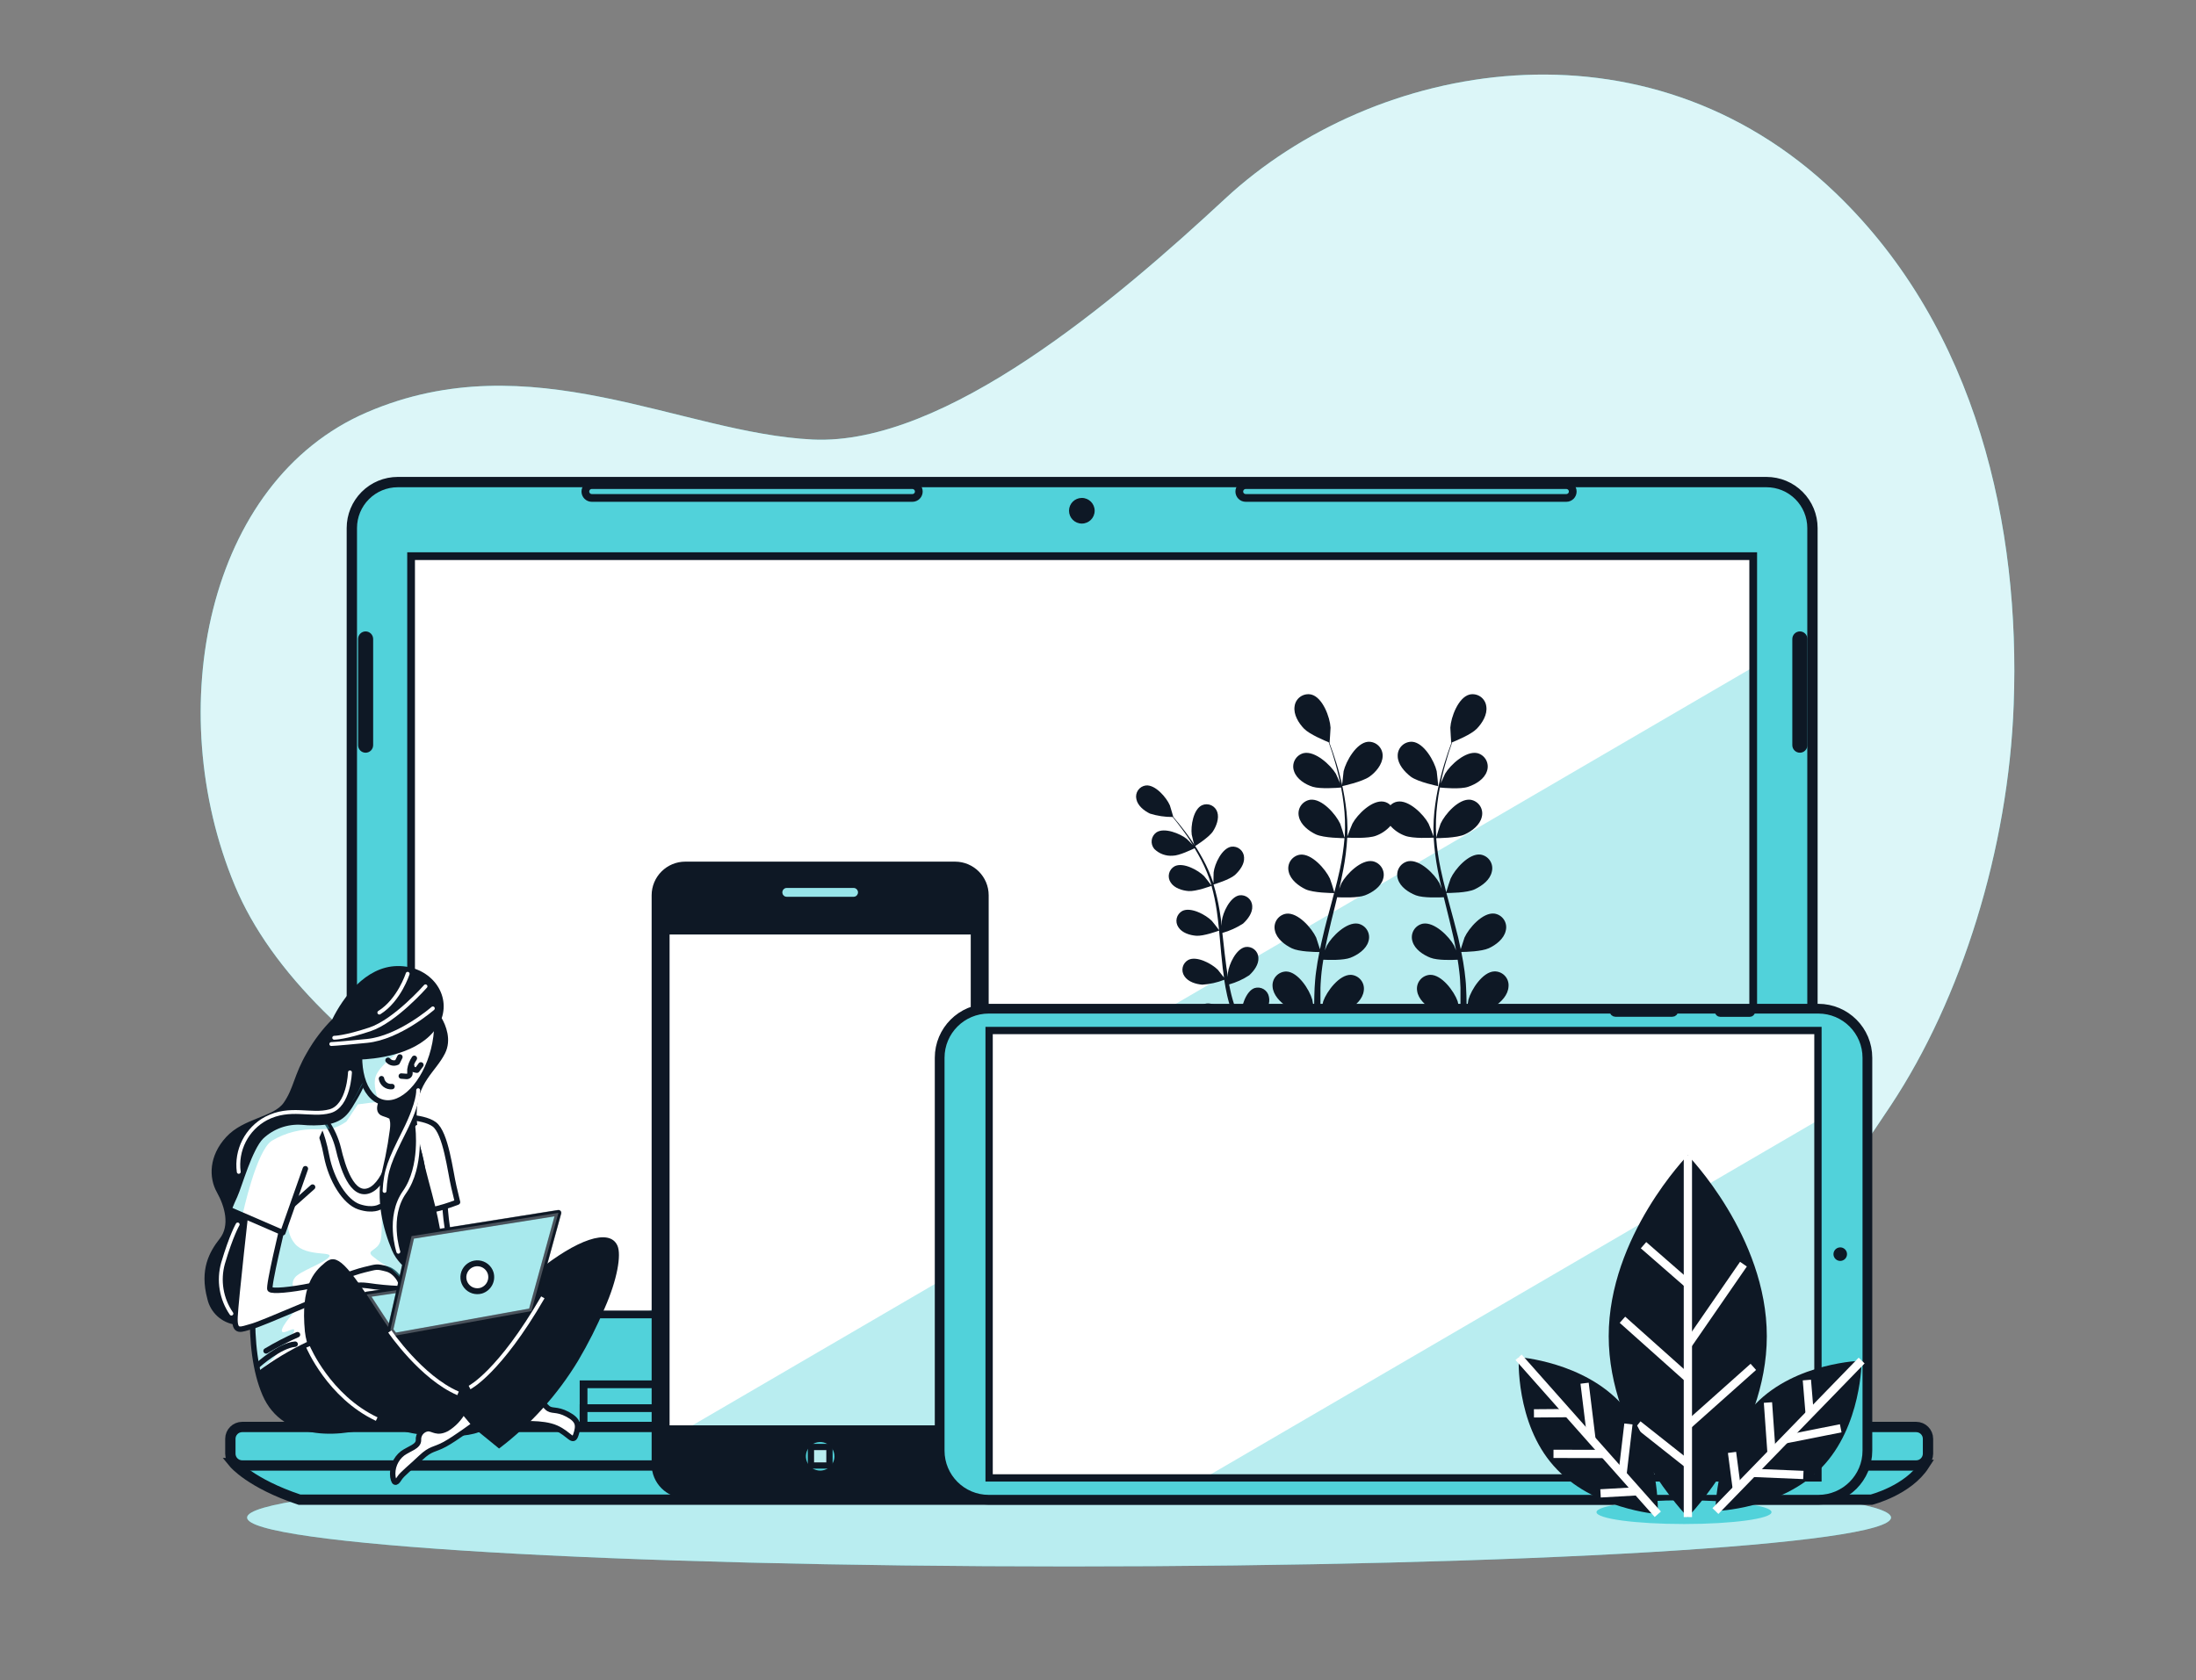 <svg width="196" height="150" viewBox="0 0 196 150" fill="none" xmlns="http://www.w3.org/2000/svg">
<rect x="0" y="0" width="196" height="150" fill="#808080" stroke="none"/>
<path d="M163.825 17.22C146.843 0.924 122.657 5.397 109.368 17.717C99.658 26.733 84.362 39.807 72.52 39.238C60.78 38.67 47.358 30.528 32.771 36.8C18.377 42.978 14.445 63.413 20.952 79.038C27.483 94.718 51.313 107.462 80.144 119.347C90.736 123.784 102.123 126.009 113.606 125.886C113.606 125.886 139.705 125.615 149.513 119.34C157.192 114.416 160.481 111.182 168.783 98.65C175.055 89.163 179.258 75.828 179.728 62.907C180.32 47.121 176.51 29.395 163.825 17.22Z" fill="#51D2DA"/>
<path opacity="0.8" d="M163.825 17.22C146.843 0.924 122.657 5.397 109.368 17.717C99.658 26.733 84.362 39.807 72.52 39.238C60.78 38.67 47.358 30.528 32.771 36.8C18.377 42.978 14.445 63.413 20.952 79.038C27.483 94.718 51.313 107.462 80.144 119.347C90.736 123.784 102.123 126.009 113.606 125.886C113.606 125.886 139.705 125.615 149.513 119.34C157.192 114.416 160.481 111.182 168.783 98.65C175.055 89.163 179.258 75.828 179.728 62.907C180.32 47.121 176.51 29.395 163.825 17.22Z" fill="white"/>
<path d="M95.417 139.841C135.934 139.841 168.779 137.888 168.779 135.478C168.779 133.069 135.934 131.115 95.417 131.115C54.9 131.115 22.054 133.069 22.054 135.478C22.054 137.888 54.9 139.841 95.417 139.841Z" fill="#51D2DA"/>
<path opacity="0.6" d="M95.417 139.841C135.934 139.841 168.779 137.888 168.779 135.478C168.779 133.069 135.934 131.115 95.417 131.115C54.9 131.115 22.054 133.069 22.054 135.478C22.054 137.888 54.9 139.841 95.417 139.841Z" fill="white"/>
<path d="M35.499 43.037H157.666C158.754 43.037 159.797 43.469 160.566 44.238C161.335 45.007 161.767 46.05 161.767 47.137V127.654H31.403V47.137C31.403 46.05 31.835 45.008 32.603 44.239C33.371 43.47 34.413 43.038 35.499 43.037Z" fill="#51D2DA" stroke="#0E1825" stroke-width="0.921" stroke-miterlimit="10"/>
<path d="M156.479 49.65H36.691V117.344H156.479V49.65Z" fill="white"/>
<g style="mix-blend-mode:multiply" opacity="0.4">
<path d="M156.479 117.344V59.56L57.393 117.344H156.479Z" fill="#51D2DA"/>
</g>
<path d="M156.479 49.65H36.691V117.344H156.479V49.65Z" stroke="#0E1825" stroke-width="0.69" stroke-miterlimit="10"/>
<path d="M141.677 123.581H52.085V127.995H141.677V123.581Z" fill="#51D2DA" stroke="#0E1825" stroke-width="0.692" stroke-miterlimit="10"/>
<path d="M141.677 125.71H52.085V127.999H141.677V125.71Z" fill="#51D2DA" stroke="#0E1825" stroke-width="0.692" stroke-miterlimit="10"/>
<path d="M20.858 130.614C20.858 130.614 22.332 132.413 26.738 133.883H167.019C167.019 133.883 170.289 133.064 171.763 130.774L20.858 130.614Z" fill="#51D2DA" stroke="#0E1825" stroke-width="0.921" stroke-miterlimit="10"/>
<path d="M171.022 127.391H21.619C21.034 127.391 20.56 127.865 20.56 128.45V129.771C20.56 130.355 21.034 130.829 21.619 130.829H171.022C171.606 130.829 172.08 130.355 172.08 129.771V128.45C172.08 127.865 171.606 127.391 171.022 127.391Z" fill="#51D2DA" stroke="#0E1825" stroke-width="0.921" stroke-miterlimit="10"/>
<path d="M96.558 46.741C97.19 46.741 97.702 46.229 97.702 45.596C97.702 44.964 97.19 44.452 96.558 44.452C95.925 44.452 95.413 44.964 95.413 45.596C95.413 46.229 95.925 46.741 96.558 46.741Z" fill="#0E1825"/>
<path d="M81.434 44.452H52.818C52.743 44.452 52.669 44.437 52.599 44.408C52.53 44.38 52.467 44.337 52.413 44.284C52.36 44.231 52.318 44.168 52.289 44.099C52.261 44.029 52.246 43.955 52.246 43.88C52.246 43.804 52.261 43.73 52.289 43.661C52.318 43.591 52.36 43.528 52.413 43.475C52.467 43.422 52.53 43.38 52.599 43.351C52.669 43.322 52.743 43.307 52.818 43.307H81.434C81.586 43.308 81.731 43.369 81.838 43.476C81.945 43.583 82.005 43.728 82.006 43.88C82.006 44.031 81.946 44.177 81.839 44.284C81.731 44.392 81.586 44.452 81.434 44.452Z" fill="#51D2DA" stroke="#0E1825" stroke-width="0.692" stroke-miterlimit="10"/>
<path d="M139.799 44.452H111.183C111.031 44.452 110.886 44.392 110.778 44.284C110.671 44.177 110.611 44.031 110.611 43.88C110.612 43.728 110.672 43.583 110.779 43.476C110.887 43.369 111.032 43.308 111.183 43.307H139.799C139.951 43.307 140.096 43.367 140.204 43.475C140.311 43.582 140.371 43.728 140.371 43.88C140.371 44.031 140.311 44.177 140.204 44.284C140.096 44.392 139.951 44.452 139.799 44.452Z" fill="#51D2DA" stroke="#0E1825" stroke-width="0.692" stroke-miterlimit="10"/>
<path d="M160.646 66.851C160.559 66.851 160.476 66.817 160.414 66.756C160.352 66.695 160.317 66.612 160.316 66.525V57.043C160.317 56.956 160.352 56.873 160.414 56.811C160.475 56.75 160.559 56.715 160.646 56.714C160.732 56.715 160.815 56.75 160.876 56.811C160.937 56.873 160.971 56.956 160.971 57.043V66.525C160.971 66.612 160.937 66.694 160.876 66.755C160.815 66.817 160.732 66.851 160.646 66.851Z" fill="#51D2DA" stroke="#0E1825" stroke-width="0.692" stroke-miterlimit="10"/>
<path d="M32.63 66.851C32.587 66.851 32.545 66.842 32.506 66.826C32.466 66.81 32.43 66.786 32.4 66.755C32.37 66.725 32.346 66.689 32.33 66.65C32.313 66.61 32.305 66.568 32.305 66.525V57.043C32.305 56.956 32.339 56.873 32.4 56.811C32.461 56.75 32.544 56.715 32.63 56.714C32.717 56.715 32.8 56.75 32.862 56.811C32.923 56.873 32.958 56.956 32.959 57.043V66.525C32.958 66.612 32.923 66.695 32.862 66.756C32.8 66.817 32.717 66.851 32.63 66.851Z" fill="#51D2DA" stroke="#0E1825" stroke-width="0.692" stroke-miterlimit="10"/>
<path d="M122.23 69.336C122.786 68.944 123.386 68.246 123.406 67.509C123.413 67.337 123.384 67.164 123.321 67.004C123.258 66.843 123.161 66.697 123.039 66.575C122.916 66.454 122.769 66.359 122.607 66.298C122.445 66.237 122.273 66.21 122.1 66.22C121.061 66.314 120.14 67.944 119.921 68.85C119.921 68.928 119.764 70.187 119.783 70.183C119.803 70.179 121.571 69.802 122.23 69.336Z" fill="#0E1825"/>
<path d="M113.257 88.991C113.232 88.851 113.178 88.718 113.097 88.601C113.017 88.483 112.913 88.385 112.792 88.31C112.671 88.236 112.536 88.189 112.395 88.171C112.254 88.153 112.111 88.165 111.975 88.207C111.191 88.477 110.748 89.947 110.76 90.708C110.76 90.755 110.834 91.327 110.877 91.617C110.787 91.394 110.701 91.166 110.611 90.931C110.481 90.59 110.356 90.23 110.219 89.877L110.042 89.316C109.98 89.128 109.94 88.924 109.889 88.752C109.819 88.469 109.76 88.175 109.701 87.882C110.338 87.705 110.944 87.43 111.497 87.066C111.924 86.674 112.359 86.098 112.316 85.498C112.311 85.357 112.276 85.219 112.214 85.092C112.152 84.966 112.064 84.854 111.955 84.763C111.847 84.673 111.721 84.607 111.585 84.569C111.449 84.53 111.307 84.521 111.167 84.542C110.332 84.691 109.689 86.078 109.599 86.831C109.599 86.855 109.599 87.015 109.599 87.223C109.552 86.933 109.501 86.647 109.462 86.353C109.344 85.522 109.254 84.671 109.16 83.82C109.141 83.64 109.117 83.464 109.098 83.287C109.753 83.103 110.376 82.822 110.948 82.452C111.375 82.06 111.81 81.484 111.767 80.884C111.761 80.744 111.726 80.606 111.664 80.479C111.601 80.353 111.513 80.241 111.405 80.151C111.297 80.061 111.171 79.995 111.035 79.956C110.9 79.918 110.758 79.908 110.618 79.928C109.784 80.077 109.141 81.465 109.05 82.217C109.05 82.245 109.05 82.437 109.05 82.648C108.992 82.19 108.929 81.727 108.851 81.272C108.722 80.492 108.543 79.721 108.314 78.963C108.419 78.932 109.74 78.532 110.223 78.113C110.646 77.721 111.085 77.145 111.038 76.545C111.033 76.404 110.998 76.266 110.936 76.139C110.874 76.013 110.786 75.9 110.677 75.81C110.569 75.72 110.443 75.653 110.307 75.615C110.171 75.577 110.029 75.568 109.889 75.588C109.054 75.737 108.412 77.125 108.321 77.878C108.321 77.929 108.298 78.626 108.302 78.873C108.3 78.864 108.3 78.855 108.302 78.846C108.055 78.109 107.745 77.396 107.373 76.713C107.045 76.102 106.681 75.51 106.283 74.942C105.918 74.409 105.554 73.946 105.225 73.538C105.048 73.319 104.88 73.119 104.723 72.939C104.723 72.939 104.441 71.955 104.413 71.892C104.111 71.198 103.12 70.034 102.273 70.12C102.133 70.138 101.999 70.184 101.879 70.257C101.758 70.331 101.655 70.428 101.575 70.544C101.495 70.66 101.44 70.791 101.415 70.93C101.389 71.068 101.393 71.21 101.426 71.347C101.544 71.935 102.124 72.386 102.637 72.633C103.29 72.838 103.972 72.94 104.656 72.935C104.817 73.131 104.985 73.327 105.166 73.57C105.483 73.985 105.84 74.456 106.189 74.993C106.283 75.138 106.377 75.294 106.471 75.443C106.259 75.224 105.965 74.922 105.93 74.898C105.342 74.42 103.927 73.844 103.218 74.307C103.102 74.387 103.004 74.491 102.931 74.612C102.857 74.733 102.81 74.867 102.793 75.007C102.775 75.148 102.787 75.29 102.828 75.425C102.868 75.56 102.937 75.685 103.029 75.792C103.243 76.003 103.5 76.166 103.782 76.269C104.064 76.373 104.364 76.415 104.664 76.392C105.252 76.392 106.365 75.843 106.624 75.726C106.832 76.063 107.016 76.415 107.224 76.796C107.576 77.477 107.867 78.188 108.094 78.92C108.094 78.963 108.094 79.011 108.125 79.054C108.039 78.924 107.518 78.27 107.475 78.219C106.942 77.678 105.597 76.949 104.84 77.333C104.716 77.4 104.607 77.492 104.521 77.604C104.435 77.716 104.374 77.845 104.341 77.982C104.308 78.119 104.304 78.262 104.33 78.401C104.356 78.539 104.411 78.671 104.492 78.787C104.813 79.289 105.519 79.504 106.083 79.548C106.734 79.599 108.082 79.101 108.133 79.081C108.338 79.819 108.495 80.569 108.604 81.327C108.686 81.888 108.749 82.456 108.804 83.032C108.69 82.868 108.2 82.249 108.161 82.209C107.628 81.668 106.283 80.943 105.526 81.323C105.402 81.39 105.293 81.483 105.207 81.595C105.121 81.707 105.06 81.835 105.027 81.972C104.994 82.11 104.99 82.252 105.016 82.391C105.042 82.53 105.097 82.662 105.178 82.778C105.499 83.283 106.205 83.495 106.769 83.538C107.404 83.589 108.698 83.119 108.807 83.079C108.835 83.338 108.858 83.601 108.882 83.864C108.96 84.718 109.031 85.573 109.129 86.415C109.164 86.706 109.207 86.992 109.25 87.278C109.07 87.039 108.729 86.612 108.698 86.576C108.165 86.039 106.82 85.31 106.063 85.694C105.939 85.76 105.83 85.852 105.744 85.964C105.657 86.075 105.595 86.203 105.562 86.34C105.529 86.477 105.525 86.62 105.55 86.758C105.576 86.897 105.631 87.029 105.711 87.145C106.036 87.65 106.742 87.862 107.306 87.905C107.978 87.862 108.639 87.715 109.266 87.47C109.341 87.948 109.423 88.419 109.529 88.877C109.58 89.077 109.619 89.269 109.678 89.465C109.736 89.661 109.784 89.857 109.838 90.03C109.964 90.422 110.078 90.763 110.203 91.115C110.266 91.292 110.328 91.457 110.391 91.629C110.246 91.359 109.999 90.935 109.976 90.9C109.533 90.288 108.314 89.363 107.506 89.626C107.373 89.673 107.252 89.748 107.15 89.846C107.048 89.943 106.968 90.061 106.915 90.192C106.862 90.322 106.836 90.463 106.841 90.604C106.846 90.745 106.88 90.883 106.942 91.01C107.185 91.558 107.851 91.876 108.4 92.005C108.949 92.135 110.317 91.892 110.473 91.86C110.63 92.28 110.787 92.688 110.936 93.068C111.418 94.267 111.861 95.247 112.183 95.929C112.504 96.611 112.704 96.996 112.704 96.996C112.741 97.062 112.803 97.112 112.876 97.134C112.949 97.156 113.028 97.148 113.096 97.113C113.162 97.075 113.211 97.013 113.233 96.941C113.255 96.868 113.248 96.789 113.214 96.721C113.214 96.721 113.014 96.353 112.68 95.682C112.347 95.012 111.896 94.055 111.387 92.879C111.242 92.538 111.093 92.178 110.944 91.805C111.097 91.731 112.292 91.155 112.692 90.677C113.092 90.198 113.39 89.575 113.257 88.991Z" fill="#0E1825"/>
<path d="M106.624 75.561C106.624 75.561 107.89 74.777 108.255 74.224C108.568 73.75 108.831 73.048 108.647 72.499C108.604 72.365 108.534 72.242 108.44 72.136C108.347 72.031 108.232 71.947 108.104 71.888C107.976 71.831 107.836 71.8 107.696 71.799C107.555 71.799 107.415 71.827 107.286 71.884C106.502 72.245 106.267 73.754 106.365 74.507C106.365 74.569 106.624 75.569 106.624 75.561Z" fill="#0E1825"/>
<path d="M125.918 69.336C126.573 69.822 128.368 70.183 128.368 70.183C128.368 70.183 128.251 68.928 128.231 68.85C128.023 67.944 127.094 66.314 126.055 66.22C125.883 66.21 125.71 66.236 125.548 66.297C125.386 66.358 125.239 66.452 125.116 66.574C124.993 66.695 124.896 66.842 124.833 67.003C124.77 67.164 124.742 67.337 124.75 67.509C124.758 68.227 125.358 68.905 125.918 69.336Z" fill="#0E1825"/>
<path d="M133.366 86.721C132.327 86.764 131.312 88.344 131.061 89.242C131.061 89.293 130.951 89.885 130.897 90.261C130.897 90.034 130.897 89.818 130.897 89.587C130.897 89.128 130.873 88.669 130.853 88.18C130.853 87.944 130.822 87.705 130.803 87.462C130.783 87.219 130.748 86.968 130.72 86.721C130.646 86.145 130.544 85.569 130.426 84.985C130.818 84.985 132.253 84.942 132.884 84.651C133.515 84.361 134.236 83.813 134.393 83.084C134.437 82.916 134.445 82.741 134.416 82.57C134.387 82.399 134.322 82.236 134.226 82.092C134.13 81.948 134.004 81.826 133.857 81.734C133.71 81.642 133.546 81.582 133.374 81.559C132.339 81.437 131.097 82.848 130.712 83.699C130.689 83.75 130.481 84.389 130.375 84.742C130.301 84.393 130.23 84.044 130.148 83.695C129.901 82.684 129.619 81.668 129.344 80.653C129.258 80.343 129.18 80.03 129.097 79.72C129.321 79.72 130.951 79.72 131.641 79.383C132.331 79.046 132.994 78.544 133.151 77.815C133.194 77.647 133.201 77.472 133.172 77.302C133.143 77.131 133.078 76.969 132.982 76.825C132.886 76.681 132.76 76.559 132.614 76.467C132.467 76.375 132.303 76.314 132.131 76.29C131.097 76.172 129.858 77.584 129.474 78.43C129.442 78.493 129.144 79.414 129.082 79.653C128.901 78.968 128.729 78.285 128.588 77.603C128.392 76.687 128.258 75.758 128.184 74.824C128.305 74.824 130.03 74.824 130.744 74.487C131.375 74.197 132.096 73.648 132.257 72.919C132.299 72.751 132.306 72.576 132.276 72.406C132.247 72.235 132.182 72.072 132.085 71.928C131.989 71.785 131.863 71.663 131.716 71.571C131.57 71.479 131.405 71.418 131.234 71.394C130.199 71.276 128.96 72.688 128.576 73.534C128.545 73.601 128.227 74.593 128.184 74.773C128.184 74.722 128.184 74.663 128.184 74.609C128.132 73.668 128.163 72.725 128.278 71.79C128.337 71.272 128.419 70.779 128.513 70.304C128.85 70.34 130.348 70.473 131.034 70.242C131.72 70.01 132.472 69.559 132.708 68.862C132.768 68.7 132.794 68.527 132.783 68.354C132.773 68.182 132.726 68.013 132.646 67.86C132.566 67.707 132.455 67.572 132.32 67.464C132.185 67.356 132.028 67.278 131.861 67.235C130.842 67.004 129.454 68.27 128.98 69.07C128.956 69.113 128.741 69.583 128.588 69.932C128.631 69.716 128.674 69.493 128.721 69.289C128.897 68.505 129.113 67.827 129.293 67.215C129.403 66.87 129.509 66.557 129.611 66.267C129.952 66.129 131.316 65.569 131.81 65.055C132.304 64.542 132.77 63.785 132.657 63.06C132.636 62.888 132.58 62.722 132.491 62.574C132.403 62.425 132.283 62.297 132.142 62.197C132 62.098 131.839 62.029 131.669 61.996C131.499 61.963 131.324 61.966 131.155 62.006C130.148 62.268 129.501 64.032 129.446 64.961C129.446 65.04 129.517 66.306 129.532 66.298H129.552C129.45 66.576 129.34 66.874 129.227 67.204C129.027 67.811 128.803 68.501 128.611 69.269C128.394 70.094 128.225 70.93 128.106 71.774C127.969 72.719 127.916 73.674 127.949 74.628V74.663C127.847 74.377 127.533 73.581 127.502 73.526C127.063 72.703 125.73 71.378 124.707 71.567C124.478 71.608 124.267 71.719 124.103 71.884C123.94 71.718 123.729 71.607 123.5 71.567C122.476 71.382 121.148 72.707 120.709 73.526C120.677 73.581 120.36 74.377 120.258 74.663C120.258 74.663 120.258 74.64 120.258 74.628C120.289 73.674 120.235 72.719 120.097 71.774C119.977 70.931 119.809 70.094 119.595 69.269C119.403 68.485 119.18 67.811 118.976 67.204C118.862 66.874 118.756 66.576 118.651 66.298H118.67C118.67 66.298 118.76 65.04 118.756 64.961C118.705 64.032 118.055 62.268 117.047 62.006C116.879 61.966 116.704 61.963 116.534 61.996C116.364 62.029 116.203 62.098 116.061 62.197C115.919 62.297 115.8 62.425 115.711 62.574C115.623 62.722 115.566 62.888 115.546 63.06C115.432 63.785 115.91 64.558 116.393 65.055C116.875 65.553 118.251 66.129 118.592 66.267C118.694 66.557 118.799 66.87 118.913 67.215C119.101 67.827 119.305 68.521 119.482 69.289C119.529 69.493 119.572 69.716 119.619 69.932C119.466 69.583 119.254 69.113 119.227 69.07C118.752 68.285 117.365 67.004 116.349 67.235C116.182 67.278 116.025 67.356 115.89 67.463C115.754 67.571 115.643 67.706 115.563 67.859C115.483 68.013 115.436 68.181 115.426 68.354C115.415 68.527 115.442 68.7 115.503 68.862C115.738 69.559 116.514 70.038 117.173 70.242C117.831 70.445 119.356 70.34 119.697 70.304C119.787 70.779 119.87 71.272 119.928 71.79C120.045 72.725 120.078 73.668 120.026 74.609C120.026 74.663 120.026 74.722 120.007 74.773C119.964 74.593 119.642 73.597 119.615 73.534C119.223 72.688 117.988 71.276 116.953 71.394C116.782 71.418 116.617 71.479 116.471 71.571C116.324 71.663 116.199 71.785 116.103 71.929C116.007 72.073 115.942 72.235 115.913 72.406C115.884 72.576 115.891 72.751 115.934 72.919C116.091 73.636 116.812 74.185 117.443 74.487C118.157 74.816 119.881 74.824 120.003 74.824C119.925 75.761 119.788 76.692 119.591 77.611C119.446 78.293 119.274 78.975 119.093 79.661C119.031 79.422 118.733 78.485 118.701 78.438C118.309 77.592 117.075 76.18 116.04 76.298C115.868 76.322 115.704 76.382 115.558 76.475C115.411 76.567 115.286 76.689 115.189 76.833C115.093 76.977 115.029 77.139 114.999 77.31C114.97 77.48 114.978 77.655 115.021 77.823C115.177 78.54 115.899 79.089 116.53 79.391C117.22 79.708 118.854 79.728 119.074 79.728C118.992 80.038 118.913 80.351 118.827 80.661C118.553 81.676 118.27 82.692 118.043 83.703C117.957 84.052 117.886 84.401 117.812 84.749C117.706 84.397 117.498 83.758 117.475 83.707C117.083 82.856 115.848 81.445 114.813 81.567C114.641 81.591 114.477 81.651 114.331 81.743C114.184 81.835 114.059 81.957 113.962 82.101C113.866 82.245 113.802 82.408 113.772 82.578C113.743 82.749 113.751 82.924 113.794 83.091C113.95 83.809 114.672 84.354 115.303 84.659C115.934 84.965 117.353 84.989 117.761 84.993C117.643 85.577 117.541 86.168 117.467 86.729C117.439 86.976 117.396 87.231 117.384 87.47C117.373 87.709 117.349 87.952 117.333 88.187C117.314 88.677 117.298 89.136 117.294 89.595C117.294 89.826 117.294 90.041 117.294 90.269C117.239 89.877 117.141 89.301 117.126 89.25C116.875 88.352 115.863 86.772 114.821 86.729C114.648 86.728 114.477 86.763 114.318 86.832C114.16 86.901 114.017 87.002 113.901 87.13C113.784 87.257 113.695 87.408 113.64 87.572C113.585 87.736 113.566 87.909 113.582 88.082C113.629 88.819 114.26 89.465 114.84 89.849C115.42 90.234 117.035 90.528 117.29 90.567C117.29 91.12 117.29 91.653 117.29 92.154C117.333 93.742 117.427 95.059 117.506 95.984C117.584 96.909 117.651 97.435 117.651 97.435C117.673 97.523 117.728 97.6 117.804 97.651C117.88 97.702 117.973 97.722 118.063 97.709C118.154 97.695 118.236 97.648 118.294 97.577C118.352 97.506 118.381 97.416 118.376 97.325C118.376 97.325 118.302 96.815 118.204 95.902C118.106 94.989 117.984 93.687 117.906 92.119C117.886 91.668 117.867 91.186 117.855 90.692C118.113 90.669 119.701 90.508 120.348 90.139C120.995 89.771 121.626 89.187 121.72 88.458C121.748 88.287 121.739 88.112 121.695 87.945C121.651 87.778 121.572 87.622 121.464 87.487C121.356 87.352 121.22 87.241 121.067 87.162C120.913 87.083 120.744 87.037 120.571 87.027C119.529 87 118.415 88.513 118.106 89.379C118.086 89.434 117.925 90.124 117.855 90.477C117.855 90.179 117.855 89.885 117.855 89.571C117.855 89.128 117.855 88.654 117.855 88.195C117.855 87.96 117.882 87.721 117.894 87.478C117.906 87.235 117.937 87 117.957 86.76C117.996 86.404 118.051 86.043 118.11 85.678C118.576 85.702 119.905 85.741 120.528 85.502C121.151 85.263 121.935 84.753 122.135 84.048C122.189 83.883 122.208 83.71 122.19 83.537C122.172 83.365 122.118 83.199 122.031 83.049C121.945 82.899 121.828 82.769 121.688 82.668C121.547 82.567 121.387 82.496 121.218 82.46C120.195 82.272 118.866 83.601 118.423 84.42L118.251 84.847C118.313 84.495 118.38 84.142 118.458 83.789C118.678 82.782 118.937 81.763 119.191 80.739L119.344 80.1C119.736 80.12 121.179 80.179 121.834 79.928C122.488 79.677 123.241 79.179 123.445 78.474C123.498 78.309 123.516 78.135 123.497 77.963C123.479 77.791 123.424 77.624 123.338 77.475C123.251 77.325 123.133 77.195 122.993 77.094C122.853 76.992 122.693 76.922 122.523 76.886C121.5 76.698 120.171 78.027 119.729 78.846C119.729 78.877 119.627 79.093 119.529 79.34C119.658 78.783 119.779 78.227 119.885 77.67C120.071 76.716 120.192 75.751 120.246 74.781C120.465 74.781 122.1 74.883 122.81 74.609C123.307 74.426 123.752 74.123 124.103 73.727C124.455 74.123 124.899 74.426 125.397 74.609C126.106 74.883 127.749 74.793 127.961 74.781C128.017 75.751 128.137 76.716 128.321 77.67C128.427 78.227 128.549 78.783 128.678 79.34C128.58 79.093 128.494 78.877 128.478 78.846C128.039 78.027 126.71 76.698 125.683 76.886C125.514 76.921 125.354 76.992 125.214 77.094C125.073 77.195 124.956 77.325 124.87 77.475C124.783 77.625 124.729 77.791 124.711 77.963C124.693 78.135 124.712 78.309 124.766 78.474C124.97 79.179 125.726 79.677 126.373 79.928C127.02 80.179 128.478 80.12 128.862 80.1C128.913 80.316 128.964 80.528 129.019 80.739C129.27 81.763 129.529 82.782 129.752 83.789C129.83 84.142 129.893 84.495 129.96 84.847C129.873 84.632 129.799 84.456 129.783 84.42C129.344 83.601 128.015 82.272 126.988 82.46C126.819 82.496 126.659 82.567 126.519 82.668C126.379 82.769 126.262 82.899 126.175 83.049C126.089 83.199 126.035 83.365 126.017 83.537C125.999 83.71 126.017 83.883 126.071 84.048C126.275 84.753 127.031 85.251 127.678 85.502C128.325 85.753 129.638 85.702 130.101 85.678C130.156 86.043 130.215 86.404 130.25 86.76C130.273 87 130.309 87.231 130.316 87.478C130.324 87.725 130.34 87.96 130.352 88.195C130.352 88.654 130.352 89.128 130.352 89.571C130.352 89.885 130.352 90.179 130.352 90.477C130.277 90.124 130.117 89.434 130.097 89.379C129.787 88.501 128.674 86.988 127.631 87.027C127.459 87.037 127.29 87.083 127.136 87.162C126.982 87.241 126.847 87.352 126.739 87.487C126.63 87.622 126.552 87.778 126.507 87.945C126.463 88.112 126.455 88.287 126.483 88.458C126.577 89.187 127.267 89.794 127.855 90.139C128.443 90.484 130.089 90.669 130.348 90.692C130.348 91.186 130.32 91.668 130.297 92.119C130.222 93.687 130.101 94.993 130.003 95.902C129.905 96.811 129.826 97.325 129.826 97.325C129.822 97.416 129.851 97.506 129.909 97.577C129.967 97.648 130.049 97.695 130.139 97.709C130.23 97.722 130.322 97.702 130.398 97.651C130.475 97.6 130.529 97.523 130.552 97.435C130.552 97.435 130.618 96.905 130.701 95.984C130.783 95.063 130.873 93.742 130.912 92.154C130.912 91.653 130.932 91.12 130.932 90.567C131.187 90.528 132.759 90.265 133.386 89.849C134.013 89.434 134.597 88.819 134.64 88.082C134.658 87.906 134.638 87.728 134.582 87.561C134.526 87.393 134.434 87.24 134.313 87.111C134.192 86.982 134.045 86.881 133.882 86.813C133.719 86.746 133.543 86.715 133.366 86.721Z" fill="#0E1825"/>
<path d="M39.666 106.666C39.666 106.666 39.733 109.328 40.184 110.755C40.512 111.731 40.904 112.685 41.36 113.608C41.36 113.608 39.674 114.518 38.894 114.585C38.114 114.651 37.079 111.143 37.079 108.744C37.079 106.345 37.981 105.627 39.666 106.666Z" fill="white" stroke="#0E1825" stroke-width="0.485" stroke-linecap="round" stroke-linejoin="round"/>
<path d="M34.966 99.692C34.966 99.692 37.71 99.591 38.757 100.371C39.804 101.151 40.184 104.589 40.509 105.953L40.835 107.317C40.071 107.618 39.285 107.857 38.483 108.03C38.177 108.053 37.873 108.096 37.573 108.16C37.573 108.16 36.746 103.44 35.774 102.06C35.282 101.35 34.74 100.677 34.151 100.045C34.151 100.045 33.712 99.52 34.966 99.692Z" fill="white" stroke="#0E1825" stroke-width="0.485" stroke-linecap="round" stroke-linejoin="round"/>
<path d="M32.724 95.502C32.498 96.371 32.148 97.202 31.685 97.972C30.901 99.269 30.58 100.175 28.181 100.241C25.782 100.308 24.547 102.264 23.52 108.093C22.493 113.922 21.897 120.359 23.649 124.447C25.402 128.536 30.576 128.136 33.955 126.913C37.334 125.69 38.11 121.852 38.173 117.701C38.236 113.55 38.24 106.992 37.589 103.679C36.938 100.367 35.06 99.657 34.214 99.399C33.367 99.14 34.476 97.58 34.476 97.58L32.724 95.502Z" fill="white"/>
<g style="mix-blend-mode:multiply" opacity="0.4">
<path d="M25.872 108.238C25.872 108.238 25.3 109.806 26.315 111.025C27.33 112.244 29.843 111.66 29.357 112.229C28.871 112.797 26.695 113.499 26.315 114.067C26.203 114.21 26.138 114.384 26.127 114.565C26.116 114.746 26.159 114.927 26.252 115.082C26.252 115.082 24.253 115.439 24.112 115.102C23.971 114.765 25.288 110.041 25.288 110.041L25.872 108.238Z" fill="#51D2DA"/>
</g>
<g style="mix-blend-mode:multiply" opacity="0.4">
<path d="M26.483 116.858C26.483 116.858 25.092 118.379 25.155 118.818C25.217 119.257 26.483 118.25 26.233 118.881C25.982 119.512 24.9 120.531 24.582 121.037C24.265 121.543 23.014 122.44 23.014 122.44L22.567 119.01L22.481 118.411L26.483 116.858Z" fill="#51D2DA"/>
</g>
<path d="M32.724 95.502C32.498 96.371 32.148 97.202 31.685 97.972C30.901 99.269 30.58 100.175 28.181 100.241C25.782 100.308 24.547 102.264 23.52 108.093C22.493 113.922 21.897 120.359 23.649 124.447C25.402 128.536 30.576 128.136 33.955 126.913C37.334 125.69 38.11 121.852 38.173 117.701C38.236 113.55 38.24 106.992 37.589 103.679C36.938 100.367 35.06 99.657 34.214 99.399C33.367 99.14 34.476 97.58 34.476 97.58L32.724 95.502Z" stroke="#0E1825" stroke-width="0.485" stroke-linecap="round" stroke-linejoin="round"/>
<path d="M34.966 99.693C34.724 99.575 34.472 99.476 34.214 99.399C33.371 99.14 34.476 97.58 34.476 97.58L32.724 95.502C32.497 96.371 32.148 97.202 31.685 97.972C31.023 99.073 30.686 99.892 29.125 100.155C29.62 100.868 29.982 101.665 30.192 102.507C30.584 104.197 31.423 106.921 32.983 106.274C34.465 105.659 35.59 102.103 34.966 99.693Z" fill="white"/>
<g style="mix-blend-mode:multiply" opacity="0.4">
<path d="M30.921 100.124C30.51 100.416 30.051 100.633 29.565 100.767L29.173 100.096C29.173 100.096 30.792 100.296 32.41 96.568C32.763 97.259 33.26 97.864 33.869 98.344L31.936 98.591" fill="#51D2DA"/>
</g>
<path d="M34.966 99.693C34.724 99.575 34.472 99.476 34.214 99.399C33.371 99.14 34.476 97.58 34.476 97.58L32.724 95.502C32.497 96.371 32.148 97.202 31.685 97.972C31.023 99.073 30.686 99.892 29.125 100.155C29.62 100.868 29.982 101.665 30.192 102.507C30.584 104.197 31.423 106.921 32.983 106.274C34.465 105.659 35.59 102.103 34.966 99.693Z" stroke="#0E1825" stroke-width="0.485" stroke-linecap="round" stroke-linejoin="round"/>
<path d="M26.033 107.634L27.899 105.976" stroke="#0E1825" stroke-width="0.485" stroke-linecap="round" stroke-linejoin="round"/>
<path d="M28.181 100.241C28.181 100.241 28.73 100.994 29.145 103.173C29.561 105.353 30.803 107.325 32.05 107.736C33.296 108.148 33.916 107.736 33.916 107.736" stroke="#0E1825" stroke-width="0.485" stroke-linecap="round" stroke-linejoin="round"/>
<path d="M22.015 107.446C22.015 107.446 21.043 116.07 20.976 117.568C20.909 119.065 21.493 118.673 22.469 118.414C23.445 118.156 29.024 115.67 30.309 115.231C31.595 114.792 31.803 114.647 32.842 114.777C33.751 114.913 34.667 115.001 35.586 115.039C36.236 115.039 35.519 113.546 34.547 113.287C33.575 113.028 33.638 113.091 32.536 113.35C31.434 113.609 29.678 114.389 27.797 114.777C25.915 115.165 24.292 115.298 24.1 115.102C23.908 114.906 25.276 109.261 25.276 109.261L22.015 107.446Z" fill="white" stroke="#0E1825" stroke-width="0.485" stroke-linecap="round" stroke-linejoin="round"/>
<path d="M29.125 100.155C28.402 100.241 27.671 100.248 26.946 100.175C26.283 100.127 25.617 100.219 24.991 100.444C24.366 100.669 23.794 101.022 23.312 101.48C22.273 102.515 21.352 105.89 20.96 106.737C20.568 107.583 20.443 107.968 20.443 107.968L25.245 110.045L27.256 104.334" fill="white"/>
<g style="mix-blend-mode:multiply" opacity="0.4">
<path d="M29.075 100.112C28.131 100.214 27.182 100.259 26.233 100.249C25.659 100.257 25.095 100.393 24.58 100.645C24.065 100.897 23.612 101.26 23.253 101.707C22.364 102.723 20.541 107.928 20.541 107.928L21.658 108.407C21.658 108.407 22.873 102.723 24.265 101.837C25.488 101.107 26.899 100.754 28.322 100.821C28.714 100.821 29.153 100.794 29.431 100.767L29.075 100.112Z" fill="#51D2DA"/>
</g>
<path d="M29.125 100.155C28.402 100.241 27.671 100.248 26.946 100.175C26.283 100.127 25.617 100.219 24.991 100.444C24.366 100.669 23.794 101.022 23.312 101.48C22.273 102.515 21.352 105.89 20.96 106.737C20.568 107.583 20.443 107.968 20.443 107.968L25.245 110.045L27.256 104.334" stroke="#0E1825" stroke-width="0.485" stroke-linecap="round" stroke-linejoin="round"/>
<path d="M23.022 121.864C23.022 121.864 24.982 120.1 26.342 119.998" stroke="#0E1825" stroke-width="0.485" stroke-linecap="round" stroke-linejoin="round"/>
<path d="M26.55 119.151C25.587 119.576 24.65 120.06 23.747 120.602" stroke="#0E1825" stroke-width="0.485" stroke-linecap="round" stroke-linejoin="round"/>
<path d="M38.703 93.695C39.469 90.652 38.674 87.83 36.927 87.39C35.18 86.95 33.143 89.06 32.377 92.102C31.612 95.144 32.407 97.967 34.154 98.406C35.9 98.846 37.937 96.737 38.703 93.695Z" fill="white"/>
<g style="mix-blend-mode:multiply" opacity="0.4">
<path d="M33.822 98.289C33.602 97.85 33.312 96.796 33.52 96.129C33.837 95.118 35.547 93.981 35.547 93.981C35.547 93.981 34.763 94.169 33.978 94.291C33.194 94.412 32.109 94.589 32.109 94.589L32.379 96.486C32.744 97.341 33.187 98.038 33.822 98.289Z" fill="#51D2DA"/>
</g>
<path d="M38.703 93.695C39.469 90.652 38.674 87.83 36.927 87.39C35.18 86.95 33.143 89.06 32.377 92.102C31.612 95.144 32.407 97.967 34.154 98.406C35.9 98.846 37.937 96.737 38.703 93.695Z" stroke="#0E1825" stroke-width="0.485" stroke-linecap="round" stroke-linejoin="round"/>
<g style="mix-blend-mode:multiply" opacity="0.4">
<path d="M32.403 96.654C32.105 97.243 31.18 99.077 30.223 99.681C29.953 99.855 29.659 99.987 29.349 100.073" fill="#51D2DA"/>
</g>
<g style="mix-blend-mode:multiply" opacity="0.4">
<path d="M33.963 106.274C33.963 106.274 34.218 109.884 33.963 110.774C33.708 111.664 32.697 111.598 33.202 112.103C33.753 112.562 34.348 112.965 34.978 113.307L35.864 114.196L36.064 112.848C36.064 112.848 35.429 113.04 34.794 110.821C34.389 109.332 34.111 107.811 33.963 106.274Z" fill="#51D2DA"/>
</g>
<path d="M36.981 94.479C36.775 94.777 36.641 95.12 36.589 95.478C36.589 95.596 36.589 95.702 36.589 95.788C36.593 95.829 36.587 95.871 36.573 95.91C36.559 95.949 36.537 95.984 36.508 96.013C36.479 96.043 36.444 96.066 36.405 96.08C36.366 96.095 36.325 96.101 36.283 96.098L35.817 96.063" stroke="#0E1825" stroke-width="0.485" stroke-linecap="round" stroke-linejoin="round"/>
<path d="M34.986 97.003C34.769 97.027 34.551 96.968 34.377 96.837C34.203 96.706 34.086 96.513 34.049 96.298" stroke="#0E1825" stroke-width="0.485" stroke-linecap="round" stroke-linejoin="round"/>
<path d="M35.692 94.361L35.456 94.832C35.319 94.897 35.164 94.916 35.015 94.884C34.866 94.852 34.732 94.772 34.633 94.655" stroke="#0E1825" stroke-width="0.485" stroke-linecap="round" stroke-linejoin="round"/>
<path d="M37.565 95.067L37.216 95.537C37.216 95.537 36.746 95.537 36.746 95.184" stroke="#0E1825" stroke-width="0.485" stroke-linecap="round" stroke-linejoin="round"/>
<path d="M39.423 90.896C40.207 88.587 38.298 86.192 35.449 86.243C32.599 86.294 30.603 89.081 29.659 90.99C28.775 91.876 28.016 92.876 27.401 93.965C26.225 95.976 26.225 97.144 25.323 98.442C24.422 99.74 21.756 99.806 20.196 101.496C18.636 103.185 18.628 105.13 19.353 106.427C20.078 107.725 20.529 109.41 19.612 110.578C18.695 111.747 17.797 113.322 18.51 115.968C18.644 116.559 18.956 117.095 19.403 117.504C19.85 117.913 20.411 118.176 21.011 118.258C20.972 118.036 20.96 117.811 20.976 117.587C21.027 116.411 21.623 110.998 21.885 108.603L20.459 107.983C20.459 107.983 20.588 107.591 20.976 106.752C21.364 105.914 22.273 102.531 23.328 101.496C23.81 101.038 24.382 100.686 25.008 100.462C25.633 100.238 26.299 100.147 26.962 100.194C27.687 100.268 28.418 100.261 29.141 100.175C29.578 100.121 29.996 99.963 30.358 99.712C30.72 99.461 31.015 99.126 31.219 98.736L31.321 98.567V98.548C31.43 98.368 31.54 98.175 31.662 97.975C31.943 97.501 32.184 97.004 32.383 96.49C32.185 95.876 32.08 95.237 32.069 94.593C33.347 94.549 36.883 94.236 38.671 92.135C38.777 92.005 38.875 91.876 38.961 91.743C38.935 92.404 38.841 93.061 38.679 93.703C38.349 95.177 37.605 96.526 36.534 97.591L36.346 97.752L36.229 97.846C36.17 97.889 36.115 97.932 36.056 97.968C36.015 97.998 35.972 98.025 35.927 98.05C35.874 98.086 35.819 98.118 35.762 98.148L35.625 98.219L35.46 98.289L35.323 98.34L35.158 98.391L35.021 98.426C34.728 98.493 34.424 98.493 34.131 98.426L34.018 98.387C33.893 98.621 33.853 98.891 33.904 99.151C33.924 99.217 33.961 99.276 34.011 99.323C34.062 99.37 34.123 99.403 34.19 99.418C34.442 99.494 34.687 99.589 34.923 99.704C34.774 101.289 34.512 102.861 34.139 104.408C33.489 107.133 34.202 109.728 34.982 111.609C35.762 113.491 38.161 114.659 39.004 113.569C39.847 112.48 39.588 111.3 39.071 108.701C38.553 106.102 37.189 102.342 37.189 99.485C37.189 96.627 38.875 95.722 39.721 94.036C40.329 92.817 39.788 91.531 39.423 90.896Z" fill="#0E1825"/>
<path d="M38.632 90.022C38.632 90.022 35.637 92.644 32.752 92.927C29.866 93.209 29.569 93.205 29.569 93.205" stroke="white" stroke-width="0.346" stroke-linecap="round" stroke-linejoin="round"/>
<path d="M37.977 88.054C37.977 88.054 35.26 91.147 33.014 91.896C30.768 92.644 29.831 92.644 29.831 92.644" stroke="white" stroke-width="0.346" stroke-linecap="round" stroke-linejoin="round"/>
<path d="M36.385 86.933C36.385 86.933 35.637 89.285 33.857 90.398" stroke="white" stroke-width="0.346" stroke-linecap="round" stroke-linejoin="round"/>
<path d="M31.235 95.733C31.235 95.733 31.14 98.732 29.455 99.199C27.769 99.665 25.899 98.732 23.743 99.853C22.902 100.306 22.218 101.004 21.783 101.855C21.349 102.706 21.183 103.669 21.309 104.616" stroke="white" stroke-width="0.346" stroke-linecap="round" stroke-linejoin="round"/>
<path d="M20.654 117.27C20.208 116.622 19.909 115.883 19.78 115.107C19.651 114.331 19.694 113.535 19.906 112.778C20.654 110.249 21.215 109.312 21.215 109.312" stroke="white" stroke-width="0.346" stroke-linecap="round" stroke-linejoin="round"/>
<path d="M37.24 100.602C37.24 100.602 37.706 104.161 36.115 106.407C34.523 108.654 35.554 111.746 35.554 111.746" stroke="white" stroke-width="0.346" stroke-linecap="round" stroke-linejoin="round"/>
<path d="M37.322 97.325C37.322 97.325 37.416 98.356 36.103 100.978C34.79 103.601 34.418 104.444 34.324 106.317" stroke="white" stroke-width="0.346" stroke-linecap="round" stroke-linejoin="round"/>
<path d="M46.311 127.14C46.311 127.14 48.416 126.936 49.635 127.477C50.854 128.018 51.129 128.9 51.399 128.089C51.669 127.277 51.669 126.799 50.654 126.258C49.639 125.717 49.227 126.054 48.824 125.647C48.625 125.434 48.397 125.252 48.145 125.106C48.145 125.106 47.06 124.969 46.989 125.58C46.919 126.192 45.907 126.392 45.907 126.392L46.311 127.14Z" fill="white" stroke="#0E1825" stroke-width="0.485" stroke-miterlimit="10"/>
<path d="M55.111 111.21C54.398 109.587 51.422 110.7 47.973 113.479C43.508 117.078 40.039 117.917 38.173 118.062V118.003C37.201 117.548 35.821 117.529 34.178 117.795C34.127 117.721 34.077 117.646 34.029 117.568C30.893 112.703 30.07 111.86 29.032 112.703C27.993 113.546 26.825 114.843 27.213 118.869C27.247 119.186 27.308 119.499 27.393 119.806C25.849 120.54 24.381 121.423 23.01 122.444C23.161 123.13 23.374 123.8 23.645 124.447C25.39 128.524 30.556 128.152 33.931 126.925C34.952 127.477 36.061 127.847 37.209 128.018C39.882 128.352 41.689 128.254 42.748 127.85L44.543 129.316C47.369 127.172 49.763 124.512 51.599 121.476C52.494 119.962 53.288 118.391 53.974 116.772C55.092 114.244 55.472 112.025 55.111 111.21Z" fill="#0E1825"/>
<path d="M34.022 117.552C34.395 118.136 34.804 118.698 35.245 119.234L47.432 117.046L43.594 113.973L32.724 115.565C33.096 116.137 33.532 116.803 34.022 117.552Z" fill="#51D2DA" stroke="#0E1825" stroke-width="0.485" stroke-linecap="round" stroke-linejoin="round"/>
<path opacity="0.5" d="M34.022 117.552C34.395 118.136 34.804 118.698 35.245 119.234L47.432 117.046L43.594 113.973L32.724 115.565C33.096 116.137 33.532 116.803 34.022 117.552Z" fill="white" stroke="#0E1825" stroke-width="0.528" stroke-linecap="round" stroke-linejoin="round"/>
<path d="M36.734 110.351L34.837 118.728C34.97 118.904 35.108 119.077 35.229 119.246L47.432 117.046L49.843 108.273L36.734 110.351Z" fill="#51D2DA" stroke="#0E1825" stroke-width="0.485" stroke-linecap="round" stroke-linejoin="round"/>
<path d="M42.944 115.224C42.708 115.29 42.457 115.286 42.224 115.212C41.99 115.137 41.784 114.995 41.63 114.803C41.477 114.612 41.384 114.379 41.362 114.135C41.34 113.891 41.391 113.645 41.508 113.43C41.625 113.214 41.803 113.038 42.019 112.923C42.236 112.808 42.482 112.76 42.726 112.784C42.97 112.808 43.202 112.903 43.392 113.058C43.582 113.214 43.722 113.421 43.794 113.656C43.887 113.976 43.85 114.321 43.691 114.614C43.531 114.907 43.263 115.126 42.944 115.224Z" fill="white"/>
<path opacity="0.5" d="M36.734 110.351L34.837 118.728C34.97 118.904 35.108 119.077 35.229 119.246L47.432 117.046L49.843 108.273L36.734 110.351Z" fill="white" stroke="#0E1825" stroke-width="0.528" stroke-linecap="round" stroke-linejoin="round"/>
<path d="M42.944 115.224C42.708 115.29 42.457 115.286 42.224 115.212C41.99 115.137 41.784 114.995 41.63 114.803C41.477 114.612 41.384 114.379 41.362 114.135C41.34 113.891 41.391 113.645 41.508 113.43C41.625 113.214 41.803 113.038 42.019 112.923C42.236 112.808 42.482 112.76 42.726 112.784C42.97 112.808 43.202 112.903 43.392 113.058C43.582 113.214 43.722 113.421 43.794 113.656C43.887 113.976 43.85 114.321 43.691 114.614C43.531 114.907 43.263 115.126 42.944 115.224Z" fill="white" stroke="#0E1825" stroke-width="0.528" stroke-linecap="round" stroke-linejoin="round"/>
<path d="M42.336 127.168C42.336 127.168 40.658 128.414 39.714 128.932C38.769 129.449 38.467 129.273 37.561 130.135C36.656 130.998 35.888 131.597 35.672 131.942C35.456 132.287 35.198 132.628 35.068 131.856C35.015 131.46 35.067 131.057 35.218 130.687C35.37 130.317 35.615 129.993 35.931 129.747C36.53 129.316 37.35 129.143 37.35 128.571C37.33 128.321 37.409 128.074 37.569 127.881C37.73 127.688 37.959 127.566 38.208 127.54C38.682 127.54 38.992 128.011 39.886 127.54C40.5 127.161 41.004 126.627 41.348 125.992L42.336 127.168Z" fill="white" stroke="#0E1825" stroke-width="0.485" stroke-miterlimit="10"/>
<path d="M27.495 120.237C27.495 120.237 29.349 124.671 33.622 126.686" stroke="white" stroke-width="0.346" stroke-miterlimit="10"/>
<path d="M41.909 123.867C41.909 123.867 44.562 122.538 48.451 115.819" stroke="white" stroke-width="0.346" stroke-miterlimit="10"/>
<path d="M34.794 118.865C34.794 118.865 37.605 122.985 40.882 124.389" stroke="white" stroke-width="0.346" stroke-miterlimit="10"/>
<path d="M85.237 76.921H61.168C59.507 76.921 58.161 78.267 58.161 79.928V130.739C58.161 132.399 59.507 133.745 61.168 133.745H85.237C86.897 133.745 88.243 132.399 88.243 130.739V79.928C88.243 78.267 86.897 76.921 85.237 76.921Z" fill="#0E1825"/>
<path d="M86.906 83.162H59.498V127.509H86.906V83.162Z" fill="white"/>
<g style="mix-blend-mode:multiply" opacity="0.4">
<path d="M86.906 112.605L61.356 127.505H86.906V112.605Z" fill="#51D2DA"/>
</g>
<path d="M86.906 83.162H59.498V127.509H86.906V83.162Z" stroke="#0E1825" stroke-width="0.528" stroke-miterlimit="10"/>
<path d="M76.181 80.057H70.223C70.119 80.057 70.019 80.016 69.946 79.942C69.872 79.869 69.831 79.769 69.831 79.665C69.831 79.561 69.872 79.462 69.946 79.388C70.019 79.314 70.119 79.273 70.223 79.273H76.181C76.285 79.273 76.385 79.314 76.459 79.388C76.532 79.462 76.573 79.561 76.573 79.665C76.573 79.769 76.532 79.869 76.459 79.942C76.385 80.016 76.285 80.057 76.181 80.057Z" fill="#51D2DA"/>
<path opacity="0.4" d="M76.181 80.057H70.223C70.119 80.057 70.019 80.016 69.946 79.942C69.872 79.869 69.831 79.769 69.831 79.665C69.831 79.561 69.872 79.462 69.946 79.388C70.019 79.314 70.119 79.273 70.223 79.273H76.181C76.285 79.273 76.385 79.314 76.459 79.388C76.532 79.462 76.573 79.561 76.573 79.665C76.573 79.769 76.532 79.869 76.459 79.942C76.385 80.016 76.285 80.057 76.181 80.057Z" fill="white"/>
<path d="M74.829 130.01C74.829 129.688 74.733 129.373 74.555 129.106C74.376 128.838 74.122 128.63 73.825 128.507C73.527 128.384 73.2 128.351 72.885 128.414C72.569 128.477 72.279 128.632 72.052 128.859C71.824 129.087 71.669 129.377 71.606 129.692C71.544 130.008 71.576 130.335 71.699 130.632C71.822 130.93 72.031 131.184 72.298 131.362C72.566 131.541 72.88 131.637 73.202 131.637C73.633 131.637 74.047 131.465 74.352 131.16C74.657 130.855 74.829 130.441 74.829 130.01Z" fill="#51D2DA" stroke="#0E1825" stroke-width="0.704" stroke-miterlimit="10"/>
<path d="M74.025 129.187H72.379V130.833H74.025V129.187Z" fill="#51D2DA" stroke="#0E1825" stroke-width="0.528" stroke-linecap="round" stroke-linejoin="round"/>
<path opacity="0.6" d="M74.025 129.187H72.379V130.833H74.025V129.187Z" fill="white" stroke="#0E1825" stroke-width="0.528" stroke-linecap="round" stroke-linejoin="round"/>
<path d="M74.025 129.187H72.379V130.833H74.025V129.187Z" stroke="#0E1825" stroke-width="0.528" stroke-linecap="round" stroke-linejoin="round"/>
<path d="M166.671 129.504V94.432C166.671 92.011 164.708 90.049 162.288 90.049H88.251C85.831 90.049 83.868 92.011 83.868 94.432V129.504C83.868 131.924 85.831 133.887 88.251 133.887H162.288C164.708 133.887 166.671 131.924 166.671 129.504Z" fill="#51D2DA" stroke="#0E1825" stroke-width="0.869" stroke-miterlimit="10"/>
<path d="M162.257 131.938V91.997H88.282V131.938H162.257Z" fill="white"/>
<g style="mix-blend-mode:multiply" opacity="0.4">
<path d="M162.257 100.014L107.522 131.934H162.257V100.014Z" fill="#51D2DA"/>
</g>
<path d="M162.257 131.938V91.997H88.282V131.938H162.257Z" stroke="#0E1825" stroke-width="0.652" stroke-miterlimit="10"/>
<path d="M164.248 112.566C164.128 112.566 164.012 112.53 163.912 112.464C163.813 112.397 163.735 112.303 163.69 112.192C163.644 112.082 163.633 111.96 163.656 111.843C163.68 111.726 163.738 111.618 163.823 111.534C163.907 111.45 164.015 111.392 164.133 111.37C164.25 111.347 164.372 111.359 164.482 111.405C164.592 111.452 164.686 111.53 164.752 111.63C164.818 111.729 164.852 111.846 164.852 111.966C164.851 112.125 164.787 112.278 164.674 112.39C164.56 112.503 164.407 112.566 164.248 112.566Z" fill="#0E1825"/>
<path d="M153.531 90.449H156.177C156.257 90.449 156.322 90.384 156.322 90.304V90.194C156.322 90.114 156.257 90.049 156.177 90.049H153.531C153.451 90.049 153.386 90.114 153.386 90.194V90.304C153.386 90.384 153.451 90.449 153.531 90.449Z" fill="#51D2DA" stroke="#0E1825" stroke-width="0.653" stroke-miterlimit="10"/>
<path d="M144.185 90.445H149.254C149.281 90.446 149.307 90.441 149.332 90.431C149.356 90.421 149.379 90.407 149.398 90.388C149.417 90.369 149.432 90.347 149.442 90.323C149.453 90.298 149.458 90.272 149.458 90.245C149.458 90.219 149.453 90.192 149.442 90.168C149.432 90.143 149.417 90.121 149.398 90.103C149.379 90.084 149.356 90.069 149.332 90.059C149.307 90.05 149.281 90.045 149.254 90.045H144.185C144.132 90.045 144.082 90.066 144.044 90.104C144.007 90.141 143.986 90.192 143.986 90.245C143.986 90.298 144.007 90.349 144.044 90.387C144.082 90.424 144.132 90.445 144.185 90.445Z" fill="#51D2DA" stroke="#0E1825" stroke-width="0.653" stroke-miterlimit="10"/>
<path d="M158.113 134.996C158.113 135.58 154.617 136.054 150.305 136.054C145.993 136.054 142.492 135.584 142.492 134.996C142.492 134.408 145.989 133.934 150.305 133.934C154.62 133.934 158.113 134.408 158.113 134.996Z" fill="#51D2DA"/>
<path d="M143.582 119.285C143.582 128.207 150.638 135.435 150.638 135.435C150.638 135.435 157.694 128.207 157.694 119.285C157.694 110.363 150.638 103.134 150.638 103.134C150.638 103.134 143.582 110.363 143.582 119.285Z" fill="#0E1825"/>
<path d="M150.649 135.435V103.134" stroke="white" stroke-width="0.738" stroke-miterlimit="10"/>
<path d="M150.65 114.616L146.69 111.162" stroke="white" stroke-width="0.738" stroke-miterlimit="10"/>
<path d="M150.712 119.955L155.608 112.856" stroke="white" stroke-width="0.738" stroke-miterlimit="10"/>
<path d="M150.65 123.032L144.809 117.819" stroke="white" stroke-width="0.738" stroke-miterlimit="10"/>
<path d="M150.712 127.176L156.49 122.025" stroke="white" stroke-width="0.738" stroke-miterlimit="10"/>
<path d="M150.712 130.755L146.189 127.176" stroke="white" stroke-width="0.738" stroke-miterlimit="10"/>
<path d="M138.686 130.88C142.12 134.753 147.964 135.169 147.964 135.169C147.964 135.169 148.25 129.316 144.828 125.443C141.406 121.57 135.55 121.155 135.55 121.155C135.55 121.155 135.24 127.027 138.686 130.88Z" fill="#0E1825"/>
<path d="M147.964 135.184L135.538 121.17" stroke="white" stroke-width="0.738" stroke-miterlimit="10"/>
<path d="M139.956 126.152L136.91 126.176" stroke="white" stroke-width="0.738" stroke-miterlimit="10"/>
<path d="M142.037 128.446L141.43 123.483" stroke="white" stroke-width="0.738" stroke-miterlimit="10"/>
<path d="M143.194 129.802L138.654 129.79" stroke="white" stroke-width="0.738" stroke-miterlimit="10"/>
<path d="M144.817 131.578L145.342 127.121" stroke="white" stroke-width="0.738" stroke-miterlimit="10"/>
<path d="M146.192 133.13L142.853 133.318" stroke="white" stroke-width="0.738" stroke-miterlimit="10"/>
<path d="M156.694 125.325C153.088 129.034 153.107 134.898 153.107 134.898C153.107 134.898 158.968 134.745 162.57 131.033C166.173 127.321 166.157 121.472 166.157 121.472C166.157 121.472 160.297 121.613 156.694 125.325Z" fill="#0E1825"/>
<path d="M153.107 134.898L166.157 121.46" stroke="white" stroke-width="0.738" stroke-miterlimit="10"/>
<path d="M161.52 126.235L161.269 123.201" stroke="white" stroke-width="0.738" stroke-miterlimit="10"/>
<path d="M159.387 128.481L164.291 127.509" stroke="white" stroke-width="0.738" stroke-miterlimit="10"/>
<path d="M158.117 129.735L157.796 125.208" stroke="white" stroke-width="0.738" stroke-miterlimit="10"/>
<path d="M156.471 131.488L160.955 131.676" stroke="white" stroke-width="0.738" stroke-miterlimit="10"/>
<path d="M155.024 132.977L154.589 129.661" stroke="white" stroke-width="0.738" stroke-miterlimit="10"/>
</svg>
